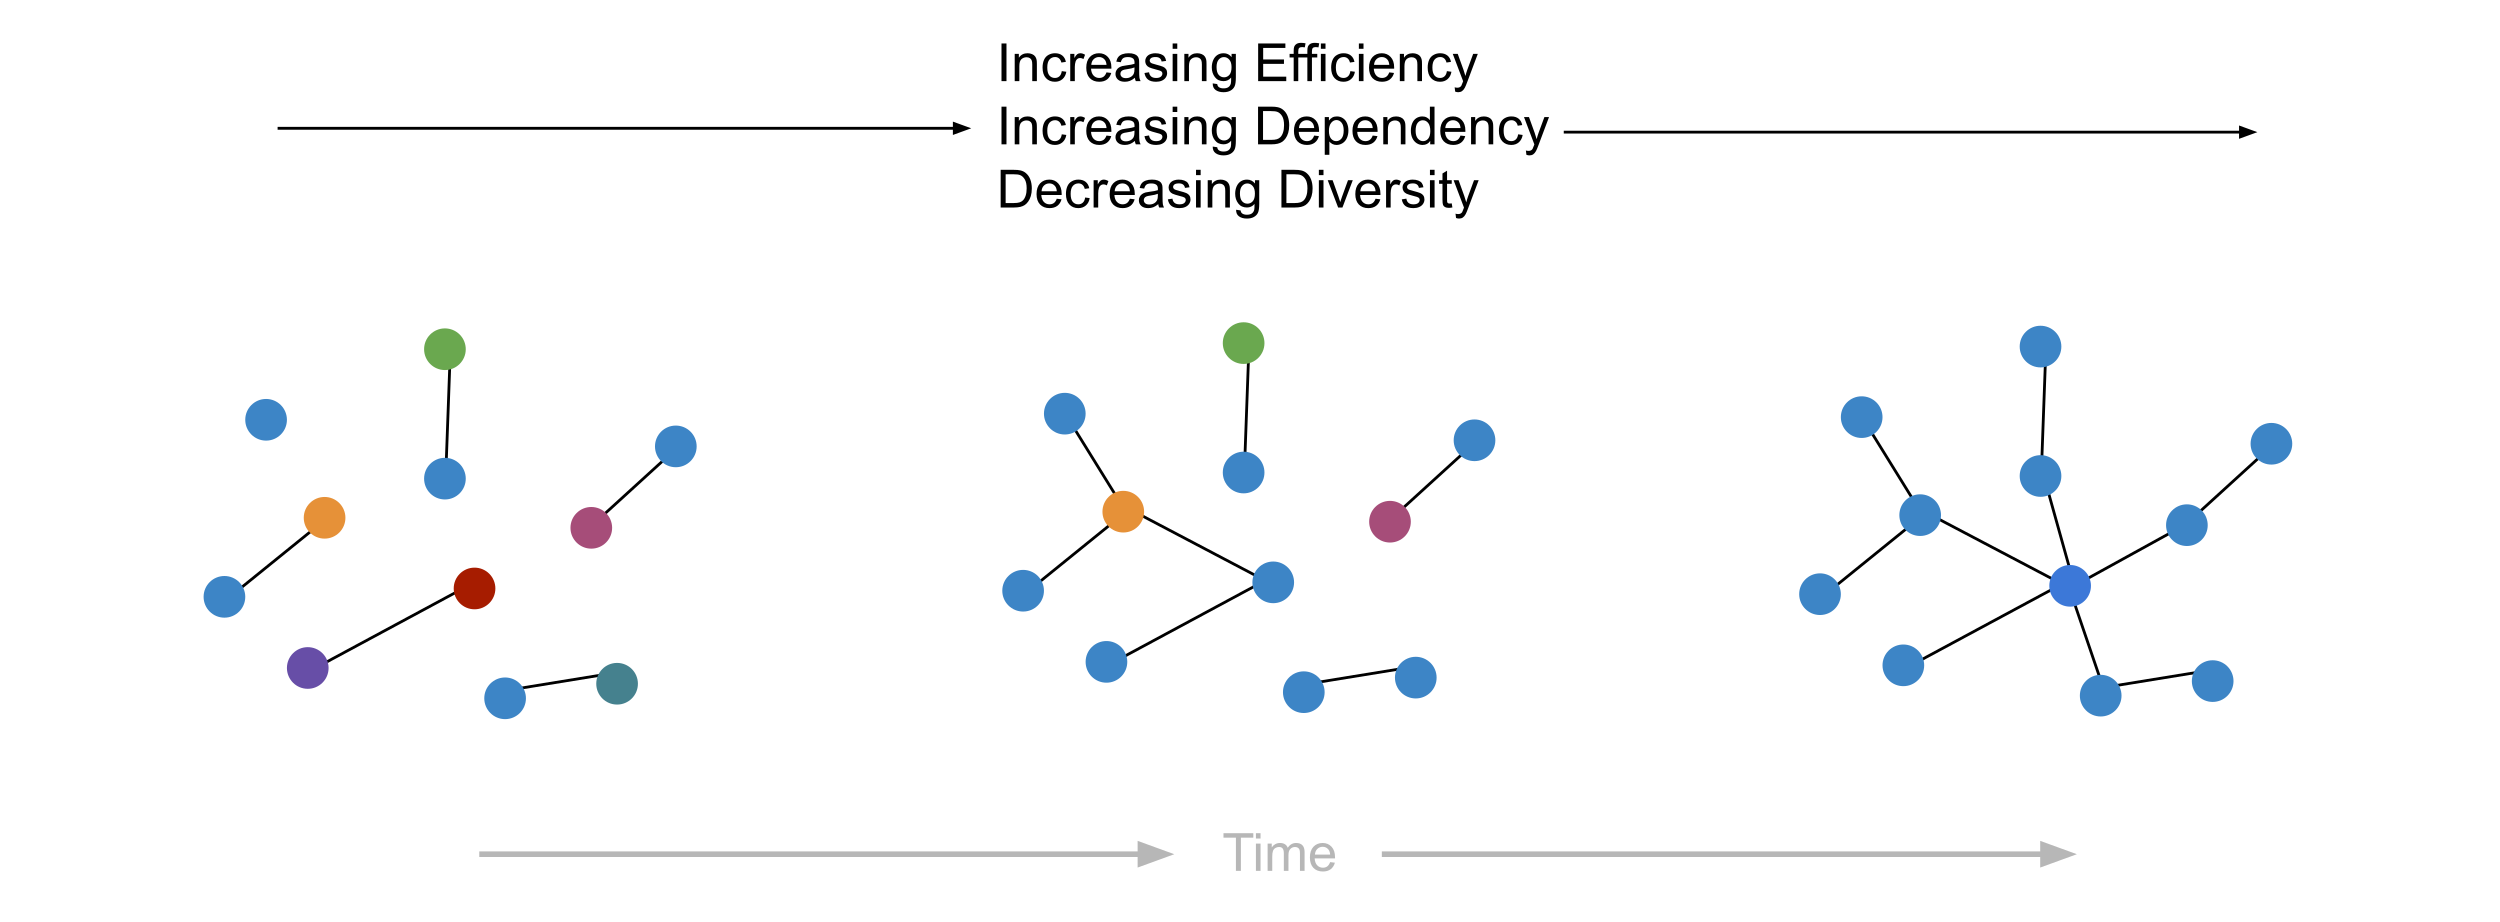 <svg version="1.1" viewBox="0.0 0.0 886.362 326.824" fill="none" stroke="none" stroke-linecap="square" stroke-miterlimit="10" xmlns:xlink="http://www.w3.org/1999/xlink" xmlns="http://www.w3.org/2000/svg"><clipPath id="p.0"><path d="m0 0l886.362 0l0 326.824l-886.362 0l0 -326.824z" clip-rule="nonzero"/></clipPath><g clip-path="url(#p.0)"><path fill="#000000" fill-opacity="0.0" d="m0 0l886.362 0l0 326.824l-886.362 0z" fill-rule="evenodd"/><path fill="#000000" fill-opacity="0.0" d="m785.577 237.302l-36.409 5.921" fill-rule="evenodd"/><path stroke="#000000" stroke-width="1.0" stroke-linejoin="round" stroke-linecap="butt" d="m785.577 237.302l-36.409 5.921" fill-rule="evenodd"/><path fill="#000000" fill-opacity="0.0" d="m683.992 182.276l48.252 25.386" fill-rule="evenodd"/><path stroke="#000000" stroke-width="1.0" stroke-linejoin="round" stroke-linecap="butt" d="m683.992 182.276l48.252 25.386" fill-rule="evenodd"/><path fill="#000000" fill-opacity="0.0" d="m678.066 235.609l55.024 -29.638" fill-rule="evenodd"/><path stroke="#000000" stroke-width="1.0" stroke-linejoin="round" stroke-linecap="butt" d="m678.066 235.609l55.024 -29.638" fill-rule="evenodd"/><path fill="#000000" fill-opacity="0.0" d="m746.635 246.614l-12.693 -37.26" fill-rule="evenodd"/><path stroke="#000000" stroke-width="1.0" stroke-linejoin="round" stroke-linecap="butt" d="m746.635 246.614l-12.693 -37.26" fill-rule="evenodd"/><path fill="#000000" fill-opacity="0.0" d="m734.785 205.131l-10.173 -36.409" fill-rule="evenodd"/><path stroke="#000000" stroke-width="1.0" stroke-linejoin="round" stroke-linecap="butt" d="m734.785 205.131l-10.173 -36.409" fill-rule="evenodd"/><path fill="#000000" fill-opacity="0.0" d="m775.42 185.661l-41.48 22.866" fill-rule="evenodd"/><path stroke="#000000" stroke-width="1.0" stroke-linejoin="round" stroke-linecap="butt" d="m775.42 185.661l-41.48 22.866" fill-rule="evenodd"/><path fill="#3c78d8" d="m726.57 207.699l0 0c0 -4.079 3.307 -7.386 7.386 -7.386l0 0c1.959 0 3.837 0.778 5.223 2.163c1.385 1.385 2.163 3.264 2.163 5.223l0 0c0 4.079 -3.307 7.386 -7.386 7.386l0 0c-4.079 0 -7.386 -3.307 -7.386 -7.386z" fill-rule="evenodd"/><path fill="#000000" fill-opacity="0.0" d="m659.441 146.719l22.016 35.559" fill-rule="evenodd"/><path stroke="#000000" stroke-width="1.0" stroke-linejoin="round" stroke-linecap="butt" d="m659.441 146.719l22.016 35.559" fill-rule="evenodd"/><path fill="#000000" fill-opacity="0.0" d="m646.743 211.058l35.559 -28.787" fill-rule="evenodd"/><path stroke="#000000" stroke-width="1.0" stroke-linejoin="round" stroke-linecap="butt" d="m646.743 211.058l35.559 -28.787" fill-rule="evenodd"/><path fill="#000000" fill-opacity="0.0" d="m724.625 169.577l3.402 2.551" fill-rule="evenodd"/><path stroke="#000000" stroke-width="1.0" stroke-linejoin="round" stroke-linecap="butt" d="m724.625 169.577l3.402 2.551" fill-rule="evenodd"/><path fill="#000000" fill-opacity="0.0" d="m725.472 120.475l-1.701 46.551" fill-rule="evenodd"/><path stroke="#000000" stroke-width="1.0" stroke-linejoin="round" stroke-linecap="butt" d="m725.472 120.475l-1.701 46.551" fill-rule="evenodd"/><path fill="#000000" fill-opacity="0.0" d="m805.895 157.724l-28.787 26.236" fill-rule="evenodd"/><path stroke="#000000" stroke-width="1.0" stroke-linejoin="round" stroke-linecap="butt" d="m805.895 157.724l-28.787 26.236" fill-rule="evenodd"/><path fill="#3d85c6" d="m652.664 147.892l0 0c0 -4.079 3.307 -7.386 7.386 -7.386l0 0c1.959 0 3.837 0.778 5.223 2.163c1.385 1.385 2.163 3.264 2.163 5.223l0 0c0 4.079 -3.307 7.386 -7.386 7.386l0 0c-4.079 0 -7.386 -3.307 -7.386 -7.386z" fill-rule="evenodd"/><path fill="#3d85c6" d="m716.071 122.877l0 0c0 -4.079 3.307 -7.386 7.386 -7.386l0 0c1.959 0 3.837 0.778 5.223 2.163c1.385 1.385 2.163 3.264 2.163 5.223l0 0c0 4.079 -3.307 7.386 -7.386 7.386l0 0c-4.079 0 -7.386 -3.307 -7.386 -7.386z" fill-rule="evenodd"/><path fill="#3d85c6" d="m637.892 210.664l0 0c0 -4.079 3.307 -7.386 7.386 -7.386l0 0c1.959 0 3.837 0.778 5.223 2.163c1.385 1.385 2.163 3.264 2.163 5.223l0 0c0 4.079 -3.307 7.386 -7.386 7.386l0 0c-4.079 0 -7.386 -3.307 -7.386 -7.386z" fill-rule="evenodd"/><path fill="#3d85c6" d="m716.071 168.759l0 0c0 -4.079 3.307 -7.386 7.386 -7.386l0 0c1.959 0 3.837 0.778 5.223 2.163c1.385 1.385 2.163 3.264 2.163 5.223l0 0c0 4.079 -3.307 7.386 -7.386 7.386l0 0c-4.079 0 -7.386 -3.307 -7.386 -7.386z" fill-rule="evenodd"/><path fill="#3d85c6" d="m797.932 157.331l0 0c0 -4.079 3.307 -7.386 7.386 -7.386l0 0c1.959 0 3.837 0.778 5.223 2.163c1.385 1.385 2.163 3.264 2.163 5.223l0 0c0 4.079 -3.307 7.386 -7.386 7.386l0 0c-4.079 0 -7.386 -3.307 -7.386 -7.386z" fill-rule="evenodd"/><path fill="#3d85c6" d="m673.404 182.64l0 0c0 -4.079 3.307 -7.386 7.386 -7.386l0 0c1.959 0 3.837 0.778 5.223 2.163c1.385 1.385 2.163 3.264 2.163 5.223l0 0c0 4.079 -3.307 7.386 -7.386 7.386l0 0c-4.079 0 -7.386 -3.307 -7.386 -7.386z" fill-rule="evenodd"/><path fill="#3d85c6" d="m667.436 235.89l0 0c0 -4.079 3.307 -7.386 7.386 -7.386l0 0c1.959 0 3.837 0.778 5.223 2.163c1.385 1.385 2.163 3.264 2.163 5.223l0 0c0 4.079 -3.307 7.386 -7.386 7.386l0 0c-4.079 0 -7.386 -3.307 -7.386 -7.386z" fill-rule="evenodd"/><path fill="#3d85c6" d="m767.963 186.197l0 0c0 -4.079 3.307 -7.386 7.386 -7.386l0 0c1.959 0 3.837 0.778 5.223 2.163c1.385 1.385 2.163 3.264 2.163 5.223l0 0c0 4.079 -3.307 7.386 -7.386 7.386l0 0c-4.079 0 -7.386 -3.307 -7.386 -7.386z" fill-rule="evenodd"/><path fill="#3d85c6" d="m737.404 246.64l0 0c0 -4.079 3.307 -7.386 7.386 -7.386l0 0c1.959 0 3.837 0.778 5.223 2.163c1.385 1.385 2.163 3.264 2.163 5.223l0 0c0 4.079 -3.307 7.386 -7.386 7.386l0 0c-4.079 0 -7.386 -3.307 -7.386 -7.386z" fill-rule="evenodd"/><path fill="#3d85c6" d="m777.108 241.478l0 0c0 -4.079 3.307 -7.386 7.386 -7.386l0 0c1.959 0 3.837 0.778 5.223 2.163c1.385 1.385 2.163 3.264 2.163 5.223l0 0c0 4.079 -3.307 7.386 -7.386 7.386l0 0c-4.079 0 -7.386 -3.307 -7.386 -7.386z" fill-rule="evenodd"/><path fill="#000000" fill-opacity="0.0" d="m503.042 236.073l-36.409 5.921" fill-rule="evenodd"/><path stroke="#000000" stroke-width="1.0" stroke-linejoin="round" stroke-linecap="butt" d="m503.042 236.073l-36.409 5.921" fill-rule="evenodd"/><path fill="#000000" fill-opacity="0.0" d="m401.457 181.047l48.252 25.386" fill-rule="evenodd"/><path stroke="#000000" stroke-width="1.0" stroke-linejoin="round" stroke-linecap="butt" d="m401.457 181.047l48.252 25.386" fill-rule="evenodd"/><path fill="#000000" fill-opacity="0.0" d="m395.53 234.381l55.024 -29.638" fill-rule="evenodd"/><path stroke="#000000" stroke-width="1.0" stroke-linejoin="round" stroke-linecap="butt" d="m395.53 234.381l55.024 -29.638" fill-rule="evenodd"/><path fill="#3d85c6" d="m444.034 206.471l0 0c0 -4.079 3.307 -7.386 7.386 -7.386l0 0c1.959 0 3.837 0.778 5.223 2.163c1.385 1.385 2.163 3.264 2.163 5.223l0 0c0 4.079 -3.307 7.386 -7.386 7.386l0 0c-4.079 0 -7.386 -3.307 -7.386 -7.386z" fill-rule="evenodd"/><path fill="#000000" fill-opacity="0.0" d="m376.906 145.491l22.016 35.559" fill-rule="evenodd"/><path stroke="#000000" stroke-width="1.0" stroke-linejoin="round" stroke-linecap="butt" d="m376.906 145.491l22.016 35.559" fill-rule="evenodd"/><path fill="#000000" fill-opacity="0.0" d="m364.207 209.829l35.559 -28.787" fill-rule="evenodd"/><path stroke="#000000" stroke-width="1.0" stroke-linejoin="round" stroke-linecap="butt" d="m364.207 209.829l35.559 -28.787" fill-rule="evenodd"/><path fill="#000000" fill-opacity="0.0" d="m442.089 168.349l3.402 2.551" fill-rule="evenodd"/><path stroke="#000000" stroke-width="1.0" stroke-linejoin="round" stroke-linecap="butt" d="m442.089 168.349l3.402 2.551" fill-rule="evenodd"/><path fill="#000000" fill-opacity="0.0" d="m442.937 119.247l-1.701 46.551" fill-rule="evenodd"/><path stroke="#000000" stroke-width="1.0" stroke-linejoin="round" stroke-linecap="butt" d="m442.937 119.247l-1.701 46.551" fill-rule="evenodd"/><path fill="#000000" fill-opacity="0.0" d="m523.36 156.496l-28.787 26.236" fill-rule="evenodd"/><path stroke="#000000" stroke-width="1.0" stroke-linejoin="round" stroke-linecap="butt" d="m523.36 156.496l-28.787 26.236" fill-rule="evenodd"/><path fill="#3d85c6" d="m370.129 146.664l0 0c0 -4.079 3.307 -7.386 7.386 -7.386l0 0c1.959 0 3.837 0.778 5.223 2.163c1.385 1.385 2.163 3.264 2.163 5.223l0 0c0 4.079 -3.307 7.386 -7.386 7.386l0 0c-4.079 0 -7.386 -3.307 -7.386 -7.386z" fill-rule="evenodd"/><path fill="#6aa84f" d="m433.535 121.648l0 0c0 -4.079 3.307 -7.386 7.386 -7.386l0 0c1.959 0 3.837 0.778 5.223 2.163c1.385 1.385 2.163 3.264 2.163 5.223l0 0c0 4.079 -3.307 7.386 -7.386 7.386l0 0c-4.079 0 -7.386 -3.307 -7.386 -7.386z" fill-rule="evenodd"/><path fill="#3d85c6" d="m355.357 209.436l0 0c0 -4.079 3.307 -7.386 7.386 -7.386l0 0c1.959 0 3.837 0.778 5.223 2.163c1.385 1.385 2.163 3.264 2.163 5.223l0 0c0 4.079 -3.307 7.386 -7.386 7.386l0 0c-4.079 0 -7.386 -3.307 -7.386 -7.386z" fill-rule="evenodd"/><path fill="#3d85c6" d="m433.535 167.53l0 0c0 -4.079 3.307 -7.386 7.386 -7.386l0 0c1.959 0 3.837 0.778 5.223 2.163c1.385 1.385 2.163 3.264 2.163 5.223l0 0c0 4.079 -3.307 7.386 -7.386 7.386l0 0c-4.079 0 -7.386 -3.307 -7.386 -7.386z" fill-rule="evenodd"/><path fill="#3d85c6" d="m515.396 156.102l0 0c0 -4.079 3.307 -7.386 7.386 -7.386l0 0c1.959 0 3.837 0.778 5.223 2.163c1.385 1.385 2.163 3.264 2.163 5.223l0 0c0 4.079 -3.307 7.386 -7.386 7.386l0 0c-4.079 0 -7.386 -3.307 -7.386 -7.386z" fill-rule="evenodd"/><path fill="#e69138" d="m390.869 181.412l0 0c0 -4.079 3.307 -7.386 7.386 -7.386l0 0c1.959 0 3.837 0.778 5.223 2.163c1.385 1.385 2.163 3.264 2.163 5.223l0 0c0 4.079 -3.307 7.386 -7.386 7.386l0 0c-4.079 0 -7.386 -3.307 -7.386 -7.386z" fill-rule="evenodd"/><path fill="#3d85c6" d="m384.9 234.661l0 0c0 -4.079 3.307 -7.386 7.386 -7.386l0 0c1.959 0 3.837 0.778 5.223 2.163c1.385 1.385 2.163 3.264 2.163 5.223l0 0c0 4.079 -3.307 7.386 -7.386 7.386l0 0c-4.079 0 -7.386 -3.307 -7.386 -7.386z" fill-rule="evenodd"/><path fill="#a64d79" d="m485.428 184.969l0 0c0 -4.079 3.307 -7.386 7.386 -7.386l0 0c1.959 0 3.837 0.778 5.223 2.163c1.385 1.385 2.163 3.264 2.163 5.223l0 0c0 4.079 -3.307 7.386 -7.386 7.386l0 0c-4.079 0 -7.386 -3.307 -7.386 -7.386z" fill-rule="evenodd"/><path fill="#3d85c6" d="m454.869 245.412l0 0c0 -4.079 3.307 -7.386 7.386 -7.386l0 0c1.959 0 3.837 0.778 5.223 2.163c1.385 1.385 2.163 3.264 2.163 5.223l0 0c0 4.079 -3.307 7.386 -7.386 7.386l0 0c-4.079 0 -7.386 -3.307 -7.386 -7.386z" fill-rule="evenodd"/><path fill="#3d85c6" d="m494.572 240.249l0 0c0 -4.079 3.307 -7.386 7.386 -7.386l0 0c1.959 0 3.837 0.778 5.223 2.163c1.385 1.385 2.163 3.264 2.163 5.223l0 0c0 4.079 -3.307 7.386 -7.386 7.386l0 0c-4.079 0 -7.386 -3.307 -7.386 -7.386z" fill-rule="evenodd"/><path fill="#000000" fill-opacity="0.0" d="m219.869 238.241l-36.409 5.921" fill-rule="evenodd"/><path stroke="#000000" stroke-width="1.0" stroke-linejoin="round" stroke-linecap="butt" d="m219.869 238.241l-36.409 5.921" fill-rule="evenodd"/><path fill="#000000" fill-opacity="0.0" d="m112.357 236.549l55.024 -29.638" fill-rule="evenodd"/><path stroke="#000000" stroke-width="1.0" stroke-linejoin="round" stroke-linecap="butt" d="m112.357 236.549l55.024 -29.638" fill-rule="evenodd"/><path fill="#a61c00" d="m160.861 208.639l0 0c0 -4.079 3.307 -7.386 7.386 -7.386l0 0c1.959 0 3.837 0.778 5.223 2.163c1.385 1.385 2.163 3.264 2.163 5.223l0 0c0 4.079 -3.307 7.386 -7.386 7.386l0 0c-4.079 0 -7.386 -3.307 -7.386 -7.386z" fill-rule="evenodd"/><path fill="#000000" fill-opacity="0.0" d="m81.034 211.997l35.559 -28.787" fill-rule="evenodd"/><path stroke="#000000" stroke-width="1.0" stroke-linejoin="round" stroke-linecap="butt" d="m81.034 211.997l35.559 -28.787" fill-rule="evenodd"/><path fill="#000000" fill-opacity="0.0" d="m158.916 170.517l3.402 2.551" fill-rule="evenodd"/><path stroke="#000000" stroke-width="1.0" stroke-linejoin="round" stroke-linecap="butt" d="m158.916 170.517l3.402 2.551" fill-rule="evenodd"/><path fill="#000000" fill-opacity="0.0" d="m159.764 121.415l-1.701 46.551" fill-rule="evenodd"/><path stroke="#000000" stroke-width="1.0" stroke-linejoin="round" stroke-linecap="butt" d="m159.764 121.415l-1.701 46.551" fill-rule="evenodd"/><path fill="#000000" fill-opacity="0.0" d="m240.186 158.664l-28.787 26.236" fill-rule="evenodd"/><path stroke="#000000" stroke-width="1.0" stroke-linejoin="round" stroke-linecap="butt" d="m240.186 158.664l-28.787 26.236" fill-rule="evenodd"/><path fill="#3d85c6" d="m86.955 148.832l0 0c0 -4.079 3.307 -7.386 7.386 -7.386l0 0c1.959 0 3.837 0.778 5.223 2.163c1.385 1.385 2.163 3.264 2.163 5.223l0 0c0 4.079 -3.307 7.386 -7.386 7.386l0 0c-4.079 0 -7.386 -3.307 -7.386 -7.386z" fill-rule="evenodd"/><path fill="#6aa84f" d="m150.362 123.816l0 0c0 -4.079 3.307 -7.386 7.386 -7.386l0 0c1.959 0 3.837 0.778 5.223 2.163c1.385 1.385 2.163 3.264 2.163 5.223l0 0c0 4.079 -3.307 7.386 -7.386 7.386l0 0c-4.079 0 -7.386 -3.307 -7.386 -7.386z" fill-rule="evenodd"/><path fill="#3d85c6" d="m72.184 211.604l0 0c0 -4.079 3.307 -7.386 7.386 -7.386l0 0c1.959 0 3.837 0.778 5.223 2.163c1.385 1.385 2.163 3.264 2.163 5.223l0 0c0 4.079 -3.307 7.386 -7.386 7.386l0 0c-4.079 0 -7.386 -3.307 -7.386 -7.386z" fill-rule="evenodd"/><path fill="#3d85c6" d="m150.362 169.698l0 0c0 -4.079 3.307 -7.386 7.386 -7.386l0 0c1.959 0 3.837 0.778 5.223 2.163c1.385 1.385 2.163 3.264 2.163 5.223l0 0c0 4.079 -3.307 7.386 -7.386 7.386l0 0c-4.079 0 -7.386 -3.307 -7.386 -7.386z" fill-rule="evenodd"/><path fill="#3d85c6" d="m232.223 158.27l0 0c0 -4.079 3.307 -7.386 7.386 -7.386l0 0c1.959 0 3.837 0.778 5.223 2.163c1.385 1.385 2.163 3.264 2.163 5.223l0 0c0 4.079 -3.307 7.386 -7.386 7.386l0 0c-4.079 0 -7.386 -3.307 -7.386 -7.386z" fill-rule="evenodd"/><path fill="#e69138" d="m107.696 183.58l0 0c0 -4.079 3.307 -7.386 7.386 -7.386l0 0c1.959 0 3.837 0.778 5.223 2.163c1.385 1.385 2.163 3.264 2.163 5.223l0 0c0 4.079 -3.307 7.386 -7.386 7.386l0 0c-4.079 0 -7.386 -3.307 -7.386 -7.386z" fill-rule="evenodd"/><path fill="#674ea7" d="m101.727 236.829l0 0c0 -4.079 3.307 -7.386 7.386 -7.386l0 0c1.959 0 3.837 0.778 5.223 2.163c1.385 1.385 2.163 3.264 2.163 5.223l0 0c0 4.079 -3.307 7.386 -7.386 7.386l0 0c-4.079 0 -7.386 -3.307 -7.386 -7.386z" fill-rule="evenodd"/><path fill="#a64d79" d="m202.255 187.136l0 0c0 -4.079 3.307 -7.386 7.386 -7.386l0 0c1.959 0 3.837 0.778 5.223 2.163c1.385 1.385 2.163 3.264 2.163 5.223l0 0c0 4.079 -3.307 7.386 -7.386 7.386l0 0c-4.079 0 -7.386 -3.307 -7.386 -7.386z" fill-rule="evenodd"/><path fill="#3d85c6" d="m171.696 247.58l0 0c0 -4.079 3.307 -7.386 7.386 -7.386l0 0c1.959 0 3.837 0.778 5.223 2.163c1.385 1.385 2.163 3.264 2.163 5.223l0 0c0 4.079 -3.307 7.386 -7.386 7.386l0 0c-4.079 0 -7.386 -3.307 -7.386 -7.386z" fill-rule="evenodd"/><path fill="#45818e" d="m211.399 242.417l0 0c0 -4.079 3.307 -7.386 7.386 -7.386l0 0c1.959 0 3.837 0.778 5.223 2.163c1.385 1.385 2.163 3.264 2.163 5.223l0 0c0 4.079 -3.307 7.386 -7.386 7.386l0 0c-4.079 0 -7.386 -3.307 -7.386 -7.386z" fill-rule="evenodd"/><path fill="#000000" fill-opacity="0.0" d="m344.341 1.848l223.465 0l0 87.276l-223.465 0z" fill-rule="evenodd"/><path fill="#000000" d="m355.076 28.768l0 -13.359l1.766 0l0 13.359l-1.766 0zm4.683 0l0 -9.672l1.469 0l0 1.375q1.062 -1.594 3.078 -1.594q0.875 0 1.609 0.312q0.734 0.312 1.094 0.828q0.375 0.5 0.516 1.203q0.094 0.453 0.094 1.594l0 5.953l-1.641 0l0 -5.891q0 -1.0 -0.203 -1.484q-0.188 -0.5 -0.672 -0.797q-0.484 -0.297 -1.141 -0.297q-1.047 0 -1.812 0.672q-0.75 0.656 -0.75 2.516l0 5.281l-1.641 0zm16.688 -3.547l1.609 0.219q-0.266 1.656 -1.359 2.609q-1.078 0.938 -2.672 0.938q-1.984 0 -3.188 -1.297q-1.203 -1.297 -1.203 -3.719q0 -1.578 0.516 -2.75q0.516 -1.172 1.578 -1.75q1.062 -0.594 2.312 -0.594q1.578 0 2.578 0.797q1.0 0.797 1.281 2.266l-1.594 0.234q-0.234 -0.969 -0.812 -1.453q-0.578 -0.5 -1.391 -0.5q-1.234 0 -2.016 0.891q-0.781 0.891 -0.781 2.812q0 1.953 0.75 2.844q0.75 0.875 1.953 0.875q0.969 0 1.609 -0.594q0.656 -0.594 0.828 -1.828zm3.0 3.547l0 -9.672l1.469 0l0 1.469q0.562 -1.031 1.031 -1.359q0.484 -0.328 1.062 -0.328q0.828 0 1.688 0.531l-0.562 1.516q-0.609 -0.359 -1.203 -0.359q-0.547 0 -0.969 0.328q-0.422 0.328 -0.609 0.891q-0.281 0.875 -0.281 1.922l0 5.062l-1.625 0zm12.853 -3.109l1.688 0.203q-0.406 1.484 -1.484 2.312q-1.078 0.812 -2.766 0.812q-2.125 0 -3.375 -1.297q-1.234 -1.312 -1.234 -3.672q0 -2.453 1.25 -3.797q1.266 -1.344 3.266 -1.344q1.938 0 3.156 1.328q1.234 1.312 1.234 3.703q0 0.156 0 0.438l-7.219 0q0.094 1.594 0.906 2.453q0.812 0.844 2.016 0.844q0.906 0 1.547 -0.469q0.641 -0.484 1.016 -1.516zm-5.391 -2.656l5.406 0q-0.109 -1.219 -0.625 -1.828q-0.781 -0.953 -2.031 -0.953q-1.125 0 -1.906 0.766q-0.766 0.75 -0.844 2.016zm15.454 4.578q-0.922 0.766 -1.766 1.094q-0.828 0.312 -1.797 0.312q-1.594 0 -2.453 -0.781q-0.859 -0.781 -0.859 -1.984q0 -0.719 0.328 -1.297q0.328 -0.594 0.844 -0.938q0.531 -0.359 1.188 -0.547q0.469 -0.125 1.453 -0.25q1.984 -0.234 2.922 -0.562q0.016 -0.344 0.016 -0.422q0 -1.0 -0.469 -1.422q-0.625 -0.547 -1.875 -0.547q-1.156 0 -1.703 0.406q-0.547 0.406 -0.812 1.422l-1.609 -0.219q0.219 -1.016 0.719 -1.641q0.5 -0.641 1.453 -0.984q0.953 -0.344 2.188 -0.344q1.25 0 2.016 0.297q0.781 0.281 1.141 0.734q0.375 0.438 0.516 1.109q0.078 0.422 0.078 1.516l0 2.188q0 2.281 0.109 2.891q0.109 0.594 0.406 1.156l-1.703 0q-0.266 -0.516 -0.328 -1.188zm-0.141 -3.672q-0.891 0.375 -2.672 0.625q-1.016 0.141 -1.438 0.328q-0.422 0.188 -0.656 0.531q-0.219 0.344 -0.219 0.781q0 0.656 0.5 1.094q0.5 0.438 1.453 0.438q0.938 0 1.672 -0.406q0.75 -0.422 1.094 -1.141q0.266 -0.562 0.266 -1.641l0 -0.609zm3.548 1.969l1.625 -0.25q0.125 0.969 0.75 1.5q0.625 0.516 1.75 0.516q1.125 0 1.672 -0.453q0.547 -0.469 0.547 -1.094q0 -0.547 -0.484 -0.875q-0.328 -0.219 -1.672 -0.547q-1.812 -0.469 -2.516 -0.797q-0.688 -0.328 -1.047 -0.906q-0.359 -0.594 -0.359 -1.312q0 -0.641 0.297 -1.188q0.297 -0.562 0.812 -0.922q0.375 -0.281 1.031 -0.469q0.672 -0.203 1.422 -0.203q1.141 0 2.0 0.328q0.859 0.328 1.266 0.891q0.422 0.562 0.578 1.5l-1.609 0.219q-0.109 -0.75 -0.641 -1.172q-0.516 -0.422 -1.469 -0.422q-1.141 0 -1.625 0.375q-0.469 0.375 -0.469 0.875q0 0.312 0.188 0.578q0.203 0.266 0.641 0.438q0.234 0.094 1.438 0.422q1.75 0.453 2.438 0.75q0.688 0.297 1.078 0.859q0.391 0.562 0.391 1.406q0 0.828 -0.484 1.547q-0.469 0.719 -1.375 1.125q-0.906 0.391 -2.047 0.391q-1.875 0 -2.875 -0.781q-0.984 -0.781 -1.25 -2.328zm9.984 -8.578l0 -1.891l1.641 0l0 1.891l-1.641 0zm0 11.469l0 -9.672l1.641 0l0 9.672l-1.641 0zm4.145 0l0 -9.672l1.469 0l0 1.375q1.062 -1.594 3.078 -1.594q0.875 0 1.609 0.312q0.734 0.312 1.094 0.828q0.375 0.5 0.516 1.203q0.094 0.453 0.094 1.594l0 5.953l-1.641 0l0 -5.891q0 -1.0 -0.203 -1.484q-0.188 -0.5 -0.672 -0.797q-0.484 -0.297 -1.141 -0.297q-1.047 0 -1.812 0.672q-0.75 0.656 -0.75 2.516l0 5.281l-1.641 0zm10.063 0.797l1.594 0.234q0.109 0.75 0.562 1.078q0.609 0.453 1.672 0.453q1.141 0 1.75 -0.453q0.625 -0.453 0.844 -1.266q0.125 -0.5 0.109 -2.109q-1.062 1.266 -2.672 1.266q-2.0 0 -3.094 -1.438q-1.094 -1.438 -1.094 -3.453q0 -1.391 0.5 -2.562q0.516 -1.172 1.453 -1.797q0.953 -0.641 2.25 -0.641q1.703 0 2.812 1.375l0 -1.156l1.516 0l0 8.359q0 2.266 -0.469 3.203q-0.453 0.938 -1.453 1.484q-0.984 0.547 -2.453 0.547q-1.719 0 -2.797 -0.781q-1.062 -0.766 -1.031 -2.344zm1.359 -5.812q0 1.906 0.75 2.781q0.766 0.875 1.906 0.875q1.125 0 1.891 -0.859q0.766 -0.875 0.766 -2.734q0 -1.781 -0.797 -2.672q-0.781 -0.906 -1.891 -0.906q-1.094 0 -1.859 0.891q-0.766 0.875 -0.766 2.625zm14.747 5.016l0 -13.359l9.656 0l0 1.578l-7.875 0l0 4.094l7.375 0l0 1.562l-7.375 0l0 4.547l8.188 0l0 1.578l-9.969 0zm12.6 0l0 -8.406l-1.453 0l0 -1.266l1.453 0l0 -1.031q0 -0.969 0.172 -1.453q0.234 -0.641 0.828 -1.031q0.594 -0.391 1.672 -0.391q0.688 0 1.531 0.156l-0.25 1.438q-0.5 -0.094 -0.953 -0.094q-0.75 0 -1.062 0.328q-0.312 0.312 -0.312 1.188l0 0.891l1.891 0l0 1.266l-1.891 0l0 8.406l-1.625 0zm4.846 0l0 -8.406l-1.453 0l0 -1.266l1.453 0l0 -1.031q0 -0.969 0.172 -1.453q0.234 -0.641 0.828 -1.031q0.594 -0.391 1.672 -0.391q0.688 0 1.531 0.156l-0.25 1.438q-0.5 -0.094 -0.953 -0.094q-0.75 0 -1.062 0.328q-0.312 0.312 -0.312 1.188l0 0.891l1.891 0l0 1.266l-1.891 0l0 8.406l-1.625 0zm4.793 -11.469l0 -1.891l1.641 0l0 1.891l-1.641 0zm0 11.469l0 -9.672l1.641 0l0 9.672l-1.641 0zm10.457 -3.547l1.609 0.219q-0.266 1.656 -1.359 2.609q-1.078 0.938 -2.672 0.938q-1.984 0 -3.188 -1.297q-1.203 -1.297 -1.203 -3.719q0 -1.578 0.516 -2.75q0.516 -1.172 1.578 -1.75q1.062 -0.594 2.312 -0.594q1.578 0 2.578 0.797q1.0 0.797 1.281 2.266l-1.594 0.234q-0.234 -0.969 -0.812 -1.453q-0.578 -0.5 -1.391 -0.5q-1.234 0 -2.016 0.891q-0.781 0.891 -0.781 2.812q0 1.953 0.75 2.844q0.75 0.875 1.953 0.875q0.969 0 1.609 -0.594q0.656 -0.594 0.828 -1.828zm3.016 -7.922l0 -1.891l1.641 0l0 1.891l-1.641 0zm0 11.469l0 -9.672l1.641 0l0 9.672l-1.641 0zm10.77 -3.109l1.688 0.203q-0.406 1.484 -1.484 2.312q-1.078 0.812 -2.766 0.812q-2.125 0 -3.375 -1.297q-1.234 -1.312 -1.234 -3.672q0 -2.453 1.25 -3.797q1.266 -1.344 3.266 -1.344q1.938 0 3.156 1.328q1.234 1.312 1.234 3.703q0 0.156 0 0.438l-7.219 0q0.094 1.594 0.906 2.453q0.812 0.844 2.016 0.844q0.906 0 1.547 -0.469q0.641 -0.484 1.016 -1.516zm-5.391 -2.656l5.406 0q-0.109 -1.219 -0.625 -1.828q-0.781 -0.953 -2.031 -0.953q-1.125 0 -1.906 0.766q-0.766 0.75 -0.844 2.016zm9.141 5.766l0 -9.672l1.469 0l0 1.375q1.062 -1.594 3.078 -1.594q0.875 0 1.609 0.312q0.734 0.312 1.094 0.828q0.375 0.5 0.516 1.203q0.094 0.453 0.094 1.594l0 5.953l-1.641 0l0 -5.891q0 -1.0 -0.203 -1.484q-0.188 -0.5 -0.672 -0.797q-0.484 -0.297 -1.141 -0.297q-1.047 0 -1.812 0.672q-0.75 0.656 -0.75 2.516l0 5.281l-1.641 0zm16.688 -3.547l1.609 0.219q-0.266 1.656 -1.359 2.609q-1.078 0.938 -2.672 0.938q-1.984 0 -3.188 -1.297q-1.203 -1.297 -1.203 -3.719q0 -1.578 0.516 -2.75q0.516 -1.172 1.578 -1.75q1.062 -0.594 2.312 -0.594q1.578 0 2.578 0.797q1.0 0.797 1.281 2.266l-1.594 0.234q-0.234 -0.969 -0.812 -1.453q-0.578 -0.5 -1.391 -0.5q-1.234 0 -2.016 0.891q-0.781 0.891 -0.781 2.812q0 1.953 0.75 2.844q0.75 0.875 1.953 0.875q0.969 0 1.609 -0.594q0.656 -0.594 0.828 -1.828zm2.938 7.266l-0.188 -1.531q0.547 0.141 0.938 0.141q0.547 0 0.875 -0.188q0.328 -0.172 0.547 -0.5q0.156 -0.25 0.5 -1.219q0.047 -0.141 0.141 -0.406l-3.672 -9.688l1.766 0l2.016 5.594q0.391 1.078 0.703 2.25q0.281 -1.125 0.672 -2.203l2.078 -5.641l1.641 0l-3.688 9.828q-0.594 1.609 -0.922 2.203q-0.438 0.812 -1.0 1.188q-0.562 0.375 -1.344 0.375q-0.484 0 -1.062 -0.203z" fill-rule="nonzero"/><path fill="#000000" d="m355.076 51.168l0 -13.359l1.766 0l0 13.359l-1.766 0zm4.683 0l0 -9.672l1.469 0l0 1.375q1.062 -1.594 3.078 -1.594q0.875 0 1.609 0.312q0.734 0.312 1.094 0.828q0.375 0.5 0.516 1.203q0.094 0.453 0.094 1.594l0 5.953l-1.641 0l0 -5.891q0 -1.0 -0.203 -1.484q-0.188 -0.5 -0.672 -0.797q-0.484 -0.297 -1.141 -0.297q-1.047 0 -1.812 0.672q-0.75 0.656 -0.75 2.516l0 5.281l-1.641 0zm16.688 -3.547l1.609 0.219q-0.266 1.656 -1.359 2.609q-1.078 0.938 -2.672 0.938q-1.984 0 -3.188 -1.297q-1.203 -1.297 -1.203 -3.719q0 -1.578 0.516 -2.75q0.516 -1.172 1.578 -1.75q1.062 -0.594 2.312 -0.594q1.578 0 2.578 0.797q1.0 0.797 1.281 2.266l-1.594 0.234q-0.234 -0.969 -0.812 -1.453q-0.578 -0.5 -1.391 -0.5q-1.234 0 -2.016 0.891q-0.781 0.891 -0.781 2.812q0 1.953 0.75 2.844q0.75 0.875 1.953 0.875q0.969 0 1.609 -0.594q0.656 -0.594 0.828 -1.828zm3.0 3.547l0 -9.672l1.469 0l0 1.469q0.562 -1.031 1.031 -1.359q0.484 -0.328 1.062 -0.328q0.828 0 1.688 0.531l-0.562 1.516q-0.609 -0.359 -1.203 -0.359q-0.547 0 -0.969 0.328q-0.422 0.328 -0.609 0.891q-0.281 0.875 -0.281 1.922l0 5.062l-1.625 0zm12.853 -3.109l1.688 0.203q-0.406 1.484 -1.484 2.312q-1.078 0.812 -2.766 0.812q-2.125 0 -3.375 -1.297q-1.234 -1.312 -1.234 -3.672q0 -2.453 1.25 -3.797q1.266 -1.344 3.266 -1.344q1.938 0 3.156 1.328q1.234 1.312 1.234 3.703q0 0.156 0 0.438l-7.219 0q0.094 1.594 0.906 2.453q0.812 0.844 2.016 0.844q0.906 0 1.547 -0.469q0.641 -0.484 1.016 -1.516zm-5.391 -2.656l5.406 0q-0.109 -1.219 -0.625 -1.828q-0.781 -0.953 -2.031 -0.953q-1.125 0 -1.906 0.766q-0.766 0.75 -0.844 2.016zm15.454 4.578q-0.922 0.766 -1.766 1.094q-0.828 0.312 -1.797 0.312q-1.594 0 -2.453 -0.781q-0.859 -0.781 -0.859 -1.984q0 -0.719 0.328 -1.297q0.328 -0.594 0.844 -0.938q0.531 -0.359 1.188 -0.547q0.469 -0.125 1.453 -0.25q1.984 -0.234 2.922 -0.562q0.016 -0.344 0.016 -0.422q0 -1.0 -0.469 -1.422q-0.625 -0.547 -1.875 -0.547q-1.156 0 -1.703 0.406q-0.547 0.406 -0.812 1.422l-1.609 -0.219q0.219 -1.016 0.719 -1.641q0.5 -0.641 1.453 -0.984q0.953 -0.344 2.188 -0.344q1.25 0 2.016 0.297q0.781 0.281 1.141 0.734q0.375 0.438 0.516 1.109q0.078 0.422 0.078 1.516l0 2.188q0 2.281 0.109 2.891q0.109 0.594 0.406 1.156l-1.703 0q-0.266 -0.516 -0.328 -1.188zm-0.141 -3.672q-0.891 0.375 -2.672 0.625q-1.016 0.141 -1.438 0.328q-0.422 0.188 -0.656 0.531q-0.219 0.344 -0.219 0.781q0 0.656 0.5 1.094q0.5 0.438 1.453 0.438q0.938 0 1.672 -0.406q0.75 -0.422 1.094 -1.141q0.266 -0.562 0.266 -1.641l0 -0.609zm3.548 1.969l1.625 -0.25q0.125 0.969 0.75 1.5q0.625 0.516 1.75 0.516q1.125 0 1.672 -0.453q0.547 -0.469 0.547 -1.094q0 -0.547 -0.484 -0.875q-0.328 -0.219 -1.672 -0.547q-1.812 -0.469 -2.516 -0.797q-0.688 -0.328 -1.047 -0.906q-0.359 -0.594 -0.359 -1.312q0 -0.641 0.297 -1.188q0.297 -0.562 0.812 -0.922q0.375 -0.281 1.031 -0.469q0.672 -0.203 1.422 -0.203q1.141 0 2.0 0.328q0.859 0.328 1.266 0.891q0.422 0.562 0.578 1.5l-1.609 0.219q-0.109 -0.75 -0.641 -1.172q-0.516 -0.422 -1.469 -0.422q-1.141 0 -1.625 0.375q-0.469 0.375 -0.469 0.875q0 0.312 0.188 0.578q0.203 0.266 0.641 0.438q0.234 0.094 1.438 0.422q1.75 0.453 2.438 0.75q0.688 0.297 1.078 0.859q0.391 0.562 0.391 1.406q0 0.828 -0.484 1.547q-0.469 0.719 -1.375 1.125q-0.906 0.391 -2.047 0.391q-1.875 0 -2.875 -0.781q-0.984 -0.781 -1.25 -2.328zm9.984 -8.578l0 -1.891l1.641 0l0 1.891l-1.641 0zm0 11.469l0 -9.672l1.641 0l0 9.672l-1.641 0zm4.145 0l0 -9.672l1.469 0l0 1.375q1.062 -1.594 3.078 -1.594q0.875 0 1.609 0.312q0.734 0.312 1.094 0.828q0.375 0.5 0.516 1.203q0.094 0.453 0.094 1.594l0 5.953l-1.641 0l0 -5.891q0 -1.0 -0.203 -1.484q-0.188 -0.5 -0.672 -0.797q-0.484 -0.297 -1.141 -0.297q-1.047 0 -1.812 0.672q-0.75 0.656 -0.75 2.516l0 5.281l-1.641 0zm10.063 0.797l1.594 0.234q0.109 0.75 0.562 1.078q0.609 0.453 1.672 0.453q1.141 0 1.75 -0.453q0.625 -0.453 0.844 -1.266q0.125 -0.5 0.109 -2.109q-1.062 1.266 -2.672 1.266q-2.0 0 -3.094 -1.438q-1.094 -1.438 -1.094 -3.453q0 -1.391 0.5 -2.562q0.516 -1.172 1.453 -1.797q0.953 -0.641 2.25 -0.641q1.703 0 2.812 1.375l0 -1.156l1.516 0l0 8.359q0 2.266 -0.469 3.203q-0.453 0.938 -1.453 1.484q-0.984 0.547 -2.453 0.547q-1.719 0 -2.797 -0.781q-1.062 -0.766 -1.031 -2.344zm1.359 -5.812q0 1.906 0.75 2.781q0.766 0.875 1.906 0.875q1.125 0 1.891 -0.859q0.766 -0.875 0.766 -2.734q0 -1.781 -0.797 -2.672q-0.781 -0.906 -1.891 -0.906q-1.094 0 -1.859 0.891q-0.766 0.875 -0.766 2.625zm14.715 5.016l0 -13.359l4.609 0q1.547 0 2.375 0.203q1.141 0.25 1.953 0.953q1.062 0.891 1.578 2.281q0.531 1.391 0.531 3.172q0 1.516 -0.359 2.703q-0.359 1.172 -0.922 1.938q-0.547 0.766 -1.203 1.219q-0.656 0.438 -1.594 0.672q-0.938 0.219 -2.141 0.219l-4.828 0zm1.766 -1.578l2.859 0q1.312 0 2.062 -0.234q0.75 -0.25 1.203 -0.703q0.625 -0.625 0.969 -1.688q0.359 -1.062 0.359 -2.578q0 -2.094 -0.688 -3.219q-0.688 -1.125 -1.672 -1.5q-0.703 -0.281 -2.281 -0.281l-2.812 0l0 10.203zm18.129 -1.531l1.688 0.203q-0.406 1.484 -1.484 2.312q-1.078 0.812 -2.766 0.812q-2.125 0 -3.375 -1.297q-1.234 -1.312 -1.234 -3.672q0 -2.453 1.25 -3.797q1.266 -1.344 3.266 -1.344q1.938 0 3.156 1.328q1.234 1.312 1.234 3.703q0 0.156 0 0.438l-7.219 0q0.094 1.594 0.906 2.453q0.812 0.844 2.016 0.844q0.906 0 1.547 -0.469q0.641 -0.484 1.016 -1.516zm-5.391 -2.656l5.406 0q-0.109 -1.219 -0.625 -1.828q-0.781 -0.953 -2.031 -0.953q-1.125 0 -1.906 0.766q-0.766 0.75 -0.844 2.016zm9.141 9.469l0 -13.375l1.484 0l0 1.25q0.531 -0.734 1.188 -1.094q0.672 -0.375 1.625 -0.375q1.234 0 2.172 0.641q0.953 0.625 1.438 1.797q0.484 1.156 0.484 2.547q0 1.484 -0.531 2.672q-0.531 1.188 -1.547 1.828q-1.016 0.625 -2.141 0.625q-0.812 0 -1.469 -0.344q-0.656 -0.344 -1.062 -0.875l0 4.703l-1.641 0zm1.484 -8.484q0 1.859 0.75 2.766q0.766 0.891 1.828 0.891q1.094 0 1.875 -0.922q0.781 -0.938 0.781 -2.875q0 -1.844 -0.766 -2.766q-0.75 -0.922 -1.812 -0.922q-1.047 0 -1.859 0.984q-0.797 0.969 -0.797 2.844zm15.516 1.672l1.688 0.203q-0.406 1.484 -1.484 2.312q-1.078 0.812 -2.766 0.812q-2.125 0 -3.375 -1.297q-1.234 -1.312 -1.234 -3.672q0 -2.453 1.25 -3.797q1.266 -1.344 3.266 -1.344q1.938 0 3.156 1.328q1.234 1.312 1.234 3.703q0 0.156 0 0.438l-7.219 0q0.094 1.594 0.906 2.453q0.812 0.844 2.016 0.844q0.906 0 1.547 -0.469q0.641 -0.484 1.016 -1.516zm-5.391 -2.656l5.406 0q-0.109 -1.219 -0.625 -1.828q-0.781 -0.953 -2.031 -0.953q-1.125 0 -1.906 0.766q-0.766 0.75 -0.844 2.016zm9.141 5.766l0 -9.672l1.469 0l0 1.375q1.062 -1.594 3.078 -1.594q0.875 0 1.609 0.312q0.734 0.312 1.094 0.828q0.375 0.5 0.516 1.203q0.094 0.453 0.094 1.594l0 5.953l-1.641 0l0 -5.891q0 -1.0 -0.203 -1.484q-0.188 -0.5 -0.672 -0.797q-0.484 -0.297 -1.141 -0.297q-1.047 0 -1.812 0.672q-0.75 0.656 -0.75 2.516l0 5.281l-1.641 0zm16.641 0l0 -1.219q-0.906 1.438 -2.703 1.438q-1.156 0 -2.125 -0.641q-0.969 -0.641 -1.5 -1.781q-0.531 -1.141 -0.531 -2.625q0 -1.453 0.484 -2.625q0.484 -1.188 1.438 -1.812q0.969 -0.625 2.172 -0.625q0.875 0 1.547 0.375q0.688 0.359 1.109 0.953l0 -4.797l1.641 0l0 13.359l-1.531 0zm-5.172 -4.828q0 1.859 0.781 2.781q0.781 0.922 1.844 0.922q1.078 0 1.828 -0.875q0.75 -0.891 0.75 -2.688q0 -1.984 -0.766 -2.906q-0.766 -0.938 -1.891 -0.938q-1.078 0 -1.812 0.891q-0.734 0.891 -0.734 2.812zm15.907 1.719l1.688 0.203q-0.406 1.484 -1.484 2.312q-1.078 0.812 -2.766 0.812q-2.125 0 -3.375 -1.297q-1.234 -1.312 -1.234 -3.672q0 -2.453 1.25 -3.797q1.266 -1.344 3.266 -1.344q1.938 0 3.156 1.328q1.234 1.312 1.234 3.703q0 0.156 0 0.438l-7.219 0q0.094 1.594 0.906 2.453q0.812 0.844 2.016 0.844q0.906 0 1.547 -0.469q0.641 -0.484 1.016 -1.516zm-5.391 -2.656l5.406 0q-0.109 -1.219 -0.625 -1.828q-0.781 -0.953 -2.031 -0.953q-1.125 0 -1.906 0.766q-0.766 0.75 -0.844 2.016zm9.141 5.766l0 -9.672l1.469 0l0 1.375q1.062 -1.594 3.078 -1.594q0.875 0 1.609 0.312q0.734 0.312 1.094 0.828q0.375 0.5 0.516 1.203q0.094 0.453 0.094 1.594l0 5.953l-1.641 0l0 -5.891q0 -1.0 -0.203 -1.484q-0.188 -0.5 -0.672 -0.797q-0.484 -0.297 -1.141 -0.297q-1.047 0 -1.812 0.672q-0.75 0.656 -0.75 2.516l0 5.281l-1.641 0zm16.688 -3.547l1.609 0.219q-0.266 1.656 -1.359 2.609q-1.078 0.938 -2.672 0.938q-1.984 0 -3.188 -1.297q-1.203 -1.297 -1.203 -3.719q0 -1.578 0.516 -2.75q0.516 -1.172 1.578 -1.75q1.062 -0.594 2.312 -0.594q1.578 0 2.578 0.797q1.0 0.797 1.281 2.266l-1.594 0.234q-0.234 -0.969 -0.812 -1.453q-0.578 -0.5 -1.391 -0.5q-1.234 0 -2.016 0.891q-0.781 0.891 -0.781 2.812q0 1.953 0.75 2.844q0.75 0.875 1.953 0.875q0.969 0 1.609 -0.594q0.656 -0.594 0.828 -1.828zm2.938 7.266l-0.188 -1.531q0.547 0.141 0.938 0.141q0.547 0 0.875 -0.188q0.328 -0.172 0.547 -0.5q0.156 -0.25 0.5 -1.219q0.047 -0.141 0.141 -0.406l-3.672 -9.688l1.766 0l2.016 5.594q0.391 1.078 0.703 2.25q0.281 -1.125 0.672 -2.203l2.078 -5.641l1.641 0l-3.688 9.828q-0.594 1.609 -0.922 2.203q-0.438 0.812 -1.0 1.188q-0.562 0.375 -1.344 0.375q-0.484 0 -1.062 -0.203z" fill-rule="nonzero"/><path fill="#000000" d="m354.779 73.568l0 -13.359l4.609 0q1.547 0 2.375 0.203q1.141 0.25 1.953 0.953q1.062 0.891 1.578 2.281q0.531 1.391 0.531 3.172q0 1.516 -0.359 2.703q-0.359 1.172 -0.922 1.938q-0.547 0.766 -1.203 1.219q-0.656 0.438 -1.594 0.672q-0.938 0.219 -2.141 0.219l-4.828 0zm1.766 -1.578l2.859 0q1.312 0 2.062 -0.234q0.75 -0.25 1.203 -0.703q0.625 -0.625 0.969 -1.688q0.359 -1.062 0.359 -2.578q0 -2.094 -0.688 -3.219q-0.688 -1.125 -1.672 -1.5q-0.703 -0.281 -2.281 -0.281l-2.812 0l0 10.203zm18.129 -1.531l1.688 0.203q-0.406 1.484 -1.484 2.312q-1.078 0.812 -2.766 0.812q-2.125 0 -3.375 -1.297q-1.234 -1.312 -1.234 -3.672q0 -2.453 1.25 -3.797q1.266 -1.344 3.266 -1.344q1.938 0 3.156 1.328q1.234 1.312 1.234 3.703q0 0.156 0 0.438l-7.219 0q0.094 1.594 0.906 2.453q0.812 0.844 2.016 0.844q0.906 0 1.547 -0.469q0.641 -0.484 1.016 -1.516zm-5.391 -2.656l5.406 0q-0.109 -1.219 -0.625 -1.828q-0.781 -0.953 -2.031 -0.953q-1.125 0 -1.906 0.766q-0.766 0.75 -0.844 2.016zm15.454 2.219l1.609 0.219q-0.266 1.656 -1.359 2.609q-1.078 0.938 -2.672 0.938q-1.984 0 -3.188 -1.297q-1.203 -1.297 -1.203 -3.719q0 -1.578 0.516 -2.75q0.516 -1.172 1.578 -1.75q1.062 -0.594 2.312 -0.594q1.578 0 2.578 0.797q1.0 0.797 1.281 2.266l-1.594 0.234q-0.234 -0.969 -0.812 -1.453q-0.578 -0.5 -1.391 -0.5q-1.234 0 -2.016 0.891q-0.781 0.891 -0.781 2.812q0 1.953 0.75 2.844q0.75 0.875 1.953 0.875q0.969 0 1.609 -0.594q0.656 -0.594 0.828 -1.828zm3.0 3.547l0 -9.672l1.469 0l0 1.469q0.562 -1.031 1.031 -1.359q0.484 -0.328 1.062 -0.328q0.828 0 1.688 0.531l-0.562 1.516q-0.609 -0.359 -1.203 -0.359q-0.547 0 -0.969 0.328q-0.422 0.328 -0.609 0.891q-0.281 0.875 -0.281 1.922l0 5.062l-1.625 0zm12.853 -3.109l1.688 0.203q-0.406 1.484 -1.484 2.312q-1.078 0.812 -2.766 0.812q-2.125 0 -3.375 -1.297q-1.234 -1.312 -1.234 -3.672q0 -2.453 1.25 -3.797q1.266 -1.344 3.266 -1.344q1.938 0 3.156 1.328q1.234 1.312 1.234 3.703q0 0.156 0 0.438l-7.219 0q0.094 1.594 0.906 2.453q0.812 0.844 2.016 0.844q0.906 0 1.547 -0.469q0.641 -0.484 1.016 -1.516zm-5.391 -2.656l5.406 0q-0.109 -1.219 -0.625 -1.828q-0.781 -0.953 -2.031 -0.953q-1.125 0 -1.906 0.766q-0.766 0.75 -0.844 2.016zm15.454 4.578q-0.922 0.766 -1.766 1.094q-0.828 0.312 -1.797 0.312q-1.594 0 -2.453 -0.781q-0.859 -0.781 -0.859 -1.984q0 -0.719 0.328 -1.297q0.328 -0.594 0.844 -0.938q0.531 -0.359 1.188 -0.547q0.469 -0.125 1.453 -0.25q1.984 -0.234 2.922 -0.562q0.016 -0.344 0.016 -0.422q0 -1.0 -0.469 -1.422q-0.625 -0.547 -1.875 -0.547q-1.156 0 -1.703 0.406q-0.547 0.406 -0.812 1.422l-1.609 -0.219q0.219 -1.016 0.719 -1.641q0.5 -0.641 1.453 -0.984q0.953 -0.344 2.188 -0.344q1.25 0 2.016 0.297q0.781 0.281 1.141 0.734q0.375 0.438 0.516 1.109q0.078 0.422 0.078 1.516l0 2.188q0 2.281 0.109 2.891q0.109 0.594 0.406 1.156l-1.703 0q-0.266 -0.516 -0.328 -1.188zm-0.141 -3.672q-0.891 0.375 -2.672 0.625q-1.016 0.141 -1.438 0.328q-0.422 0.188 -0.656 0.531q-0.219 0.344 -0.219 0.781q0 0.656 0.5 1.094q0.5 0.438 1.453 0.438q0.938 0 1.672 -0.406q0.75 -0.422 1.094 -1.141q0.266 -0.562 0.266 -1.641l0 -0.609zm3.548 1.969l1.625 -0.25q0.125 0.969 0.75 1.5q0.625 0.516 1.75 0.516q1.125 0 1.672 -0.453q0.547 -0.469 0.547 -1.094q0 -0.547 -0.484 -0.875q-0.328 -0.219 -1.672 -0.547q-1.812 -0.469 -2.516 -0.797q-0.688 -0.328 -1.047 -0.906q-0.359 -0.594 -0.359 -1.312q0 -0.641 0.297 -1.188q0.297 -0.562 0.812 -0.922q0.375 -0.281 1.031 -0.469q0.672 -0.203 1.422 -0.203q1.141 0 2.0 0.328q0.859 0.328 1.266 0.891q0.422 0.562 0.578 1.5l-1.609 0.219q-0.109 -0.75 -0.641 -1.172q-0.516 -0.422 -1.469 -0.422q-1.141 0 -1.625 0.375q-0.469 0.375 -0.469 0.875q0 0.312 0.188 0.578q0.203 0.266 0.641 0.438q0.234 0.094 1.438 0.422q1.75 0.453 2.438 0.75q0.688 0.297 1.078 0.859q0.391 0.562 0.391 1.406q0 0.828 -0.484 1.547q-0.469 0.719 -1.375 1.125q-0.906 0.391 -2.047 0.391q-1.875 0 -2.875 -0.781q-0.984 -0.781 -1.25 -2.328zm9.984 -8.578l0 -1.891l1.641 0l0 1.891l-1.641 0zm0 11.469l0 -9.672l1.641 0l0 9.672l-1.641 0zm4.145 0l0 -9.672l1.469 0l0 1.375q1.062 -1.594 3.078 -1.594q0.875 0 1.609 0.312q0.734 0.312 1.094 0.828q0.375 0.5 0.516 1.203q0.094 0.453 0.094 1.594l0 5.953l-1.641 0l0 -5.891q0 -1.0 -0.203 -1.484q-0.188 -0.5 -0.672 -0.797q-0.484 -0.297 -1.141 -0.297q-1.047 0 -1.812 0.672q-0.75 0.656 -0.75 2.516l0 5.281l-1.641 0zm10.063 0.797l1.594 0.234q0.109 0.75 0.562 1.078q0.609 0.453 1.672 0.453q1.141 0 1.75 -0.453q0.625 -0.453 0.844 -1.266q0.125 -0.5 0.109 -2.109q-1.062 1.266 -2.672 1.266q-2.0 0 -3.094 -1.438q-1.094 -1.438 -1.094 -3.453q0 -1.391 0.5 -2.562q0.516 -1.172 1.453 -1.797q0.953 -0.641 2.25 -0.641q1.703 0 2.812 1.375l0 -1.156l1.516 0l0 8.359q0 2.266 -0.469 3.203q-0.453 0.938 -1.453 1.484q-0.984 0.547 -2.453 0.547q-1.719 0 -2.797 -0.781q-1.062 -0.766 -1.031 -2.344zm1.359 -5.812q0 1.906 0.75 2.781q0.766 0.875 1.906 0.875q1.125 0 1.891 -0.859q0.766 -0.875 0.766 -2.734q0 -1.781 -0.797 -2.672q-0.781 -0.906 -1.891 -0.906q-1.094 0 -1.859 0.891q-0.766 0.875 -0.766 2.625zm14.715 5.016l0 -13.359l4.609 0q1.547 0 2.375 0.203q1.141 0.25 1.953 0.953q1.062 0.891 1.578 2.281q0.531 1.391 0.531 3.172q0 1.516 -0.359 2.703q-0.359 1.172 -0.922 1.938q-0.547 0.766 -1.203 1.219q-0.656 0.438 -1.594 0.672q-0.938 0.219 -2.141 0.219l-4.828 0zm1.766 -1.578l2.859 0q1.312 0 2.062 -0.234q0.75 -0.25 1.203 -0.703q0.625 -0.625 0.969 -1.688q0.359 -1.062 0.359 -2.578q0 -2.094 -0.688 -3.219q-0.688 -1.125 -1.672 -1.5q-0.703 -0.281 -2.281 -0.281l-2.812 0l0 10.203zm11.504 -9.891l0 -1.891l1.641 0l0 1.891l-1.641 0zm0 11.469l0 -9.672l1.641 0l0 9.672l-1.641 0zm6.832 0l-3.688 -9.672l1.734 0l2.078 5.797q0.328 0.938 0.625 1.938q0.203 -0.766 0.609 -1.828l2.141 -5.906l1.688 0l-3.656 9.672l-1.531 0zm13.266 -3.109l1.688 0.203q-0.406 1.484 -1.484 2.312q-1.078 0.812 -2.766 0.812q-2.125 0 -3.375 -1.297q-1.234 -1.312 -1.234 -3.672q0 -2.453 1.25 -3.797q1.266 -1.344 3.266 -1.344q1.938 0 3.156 1.328q1.234 1.312 1.234 3.703q0 0.156 0 0.438l-7.219 0q0.094 1.594 0.906 2.453q0.812 0.844 2.016 0.844q0.906 0 1.547 -0.469q0.641 -0.484 1.016 -1.516zm-5.391 -2.656l5.406 0q-0.109 -1.219 -0.625 -1.828q-0.781 -0.953 -2.031 -0.953q-1.125 0 -1.906 0.766q-0.766 0.75 -0.844 2.016zm9.126 5.766l0 -9.672l1.469 0l0 1.469q0.562 -1.031 1.031 -1.359q0.484 -0.328 1.062 -0.328q0.828 0 1.688 0.531l-0.562 1.516q-0.609 -0.359 -1.203 -0.359q-0.547 0 -0.969 0.328q-0.422 0.328 -0.609 0.891q-0.281 0.875 -0.281 1.922l0 5.062l-1.625 0zm5.572 -2.891l1.625 -0.25q0.125 0.969 0.75 1.5q0.625 0.516 1.75 0.516q1.125 0 1.672 -0.453q0.547 -0.469 0.547 -1.094q0 -0.547 -0.484 -0.875q-0.328 -0.219 -1.672 -0.547q-1.812 -0.469 -2.516 -0.797q-0.688 -0.328 -1.047 -0.906q-0.359 -0.594 -0.359 -1.312q0 -0.641 0.297 -1.188q0.297 -0.562 0.812 -0.922q0.375 -0.281 1.031 -0.469q0.672 -0.203 1.422 -0.203q1.141 0 2.0 0.328q0.859 0.328 1.266 0.891q0.422 0.562 0.578 1.5l-1.609 0.219q-0.109 -0.75 -0.641 -1.172q-0.516 -0.422 -1.469 -0.422q-1.141 0 -1.625 0.375q-0.469 0.375 -0.469 0.875q0 0.312 0.188 0.578q0.203 0.266 0.641 0.438q0.234 0.094 1.438 0.422q1.75 0.453 2.438 0.75q0.688 0.297 1.078 0.859q0.391 0.562 0.391 1.406q0 0.828 -0.484 1.547q-0.469 0.719 -1.375 1.125q-0.906 0.391 -2.047 0.391q-1.875 0 -2.875 -0.781q-0.984 -0.781 -1.25 -2.328zm9.984 -8.578l0 -1.891l1.641 0l0 1.891l-1.641 0zm0 11.469l0 -9.672l1.641 0l0 9.672l-1.641 0zm7.723 -1.469l0.234 1.453q-0.688 0.141 -1.234 0.141q-0.891 0 -1.391 -0.281q-0.484 -0.281 -0.688 -0.734q-0.203 -0.469 -0.203 -1.938l0 -5.578l-1.203 0l0 -1.266l1.203 0l0 -2.391l1.625 -0.984l0 3.375l1.656 0l0 1.266l-1.656 0l0 5.672q0 0.688 0.078 0.891q0.094 0.203 0.281 0.328q0.203 0.109 0.578 0.109q0.266 0 0.719 -0.062zm1.527 5.188l-0.188 -1.531q0.547 0.141 0.938 0.141q0.547 0 0.875 -0.188q0.328 -0.172 0.547 -0.5q0.156 -0.25 0.5 -1.219q0.047 -0.141 0.141 -0.406l-3.672 -9.688l1.766 0l2.016 5.594q0.391 1.078 0.703 2.25q0.281 -1.125 0.672 -2.203l2.078 -5.641l1.641 0l-3.688 9.828q-0.594 1.609 -0.922 2.203q-0.438 0.812 -1.0 1.188q-0.562 0.375 -1.344 0.375q-0.484 0 -1.062 -0.203z" fill-rule="nonzero"/><path fill="#000000" fill-opacity="0.0" d="m344.341 45.486l-245.417 0" fill-rule="evenodd"/><path stroke="#000000" stroke-width="1.0" stroke-linejoin="round" stroke-linecap="butt" d="m338.341 45.486l-239.417 0" fill-rule="evenodd"/><path fill="#000000" stroke="#000000" stroke-width="1.0" stroke-linecap="butt" d="m338.341 47.137l4.538 -1.652l-4.538 -1.652z" fill-rule="evenodd"/><path fill="#000000" fill-opacity="0.0" d="m800.341 46.856l-245.417 0" fill-rule="evenodd"/><path stroke="#000000" stroke-width="1.0" stroke-linejoin="round" stroke-linecap="butt" d="m794.341 46.856l-239.417 0" fill-rule="evenodd"/><path fill="#000000" stroke="#000000" stroke-width="1.0" stroke-linecap="butt" d="m794.341 48.507l4.538 -1.652l-4.538 -1.652z" fill-rule="evenodd"/><path fill="#000000" fill-opacity="0.0" d="m424.341 281.848l63.339 0l0 42.016l-63.339 0z" fill-rule="evenodd"/><path fill="#b7b7b7" d="m438.185 308.768l0 -11.781l-4.406 0l0 -1.578l10.578 0l0 1.578l-4.406 0l0 11.781l-1.766 0zm7.094 -11.469l0 -1.891l1.641 0l0 1.891l-1.641 0zm0 11.469l0 -9.672l1.641 0l0 9.672l-1.641 0zm4.145 0l0 -9.672l1.469 0l0 1.359q0.453 -0.719 1.203 -1.141q0.766 -0.438 1.719 -0.438q1.078 0 1.766 0.453q0.688 0.438 0.969 1.234q1.156 -1.688 2.984 -1.688q1.453 0 2.219 0.797q0.781 0.797 0.781 2.453l0 6.641l-1.641 0l0 -6.094q0 -0.984 -0.156 -1.406q-0.156 -0.438 -0.578 -0.703q-0.422 -0.266 -0.984 -0.266q-1.016 0 -1.688 0.688q-0.672 0.672 -0.672 2.156l0 5.625l-1.641 0l0 -6.281q0 -1.094 -0.406 -1.641q-0.406 -0.547 -1.312 -0.547q-0.688 0 -1.281 0.359q-0.594 0.359 -0.859 1.062q-0.25 0.703 -0.25 2.031l0 5.016l-1.641 0zm22.166 -3.109l1.688 0.203q-0.406 1.484 -1.484 2.312q-1.078 0.812 -2.766 0.812q-2.125 0 -3.375 -1.297q-1.234 -1.312 -1.234 -3.672q0 -2.453 1.25 -3.797q1.266 -1.344 3.266 -1.344q1.938 0 3.156 1.328q1.234 1.312 1.234 3.703q0 0.156 0 0.438l-7.219 0q0.094 1.594 0.906 2.453q0.812 0.844 2.016 0.844q0.906 0 1.547 -0.469q0.641 -0.484 1.016 -1.516zm-5.391 -2.656l5.406 0q-0.109 -1.219 -0.625 -1.828q-0.781 -0.953 -2.031 -0.953q-1.125 0 -1.906 0.766q-0.766 0.75 -0.844 2.016z" fill-rule="nonzero"/><path fill="#000000" fill-opacity="0.0" d="m416.341 302.856l-245.417 0" fill-rule="evenodd"/><path stroke="#b7b7b7" stroke-width="2.0" stroke-linejoin="round" stroke-linecap="butt" d="m404.341 302.856l-233.417 0" fill-rule="evenodd"/><path fill="#b7b7b7" stroke="#b7b7b7" stroke-width="2.0" stroke-linecap="butt" d="m404.341 306.159l9.076 -3.303l-9.076 -3.303z" fill-rule="evenodd"/><path fill="#000000" fill-opacity="0.0" d="m736.341 302.856l-245.417 0" fill-rule="evenodd"/><path stroke="#b7b7b7" stroke-width="2.0" stroke-linejoin="round" stroke-linecap="butt" d="m724.341 302.856l-233.417 0" fill-rule="evenodd"/><path fill="#b7b7b7" stroke="#b7b7b7" stroke-width="2.0" stroke-linecap="butt" d="m724.341 306.159l9.076 -3.303l-9.076 -3.303z" fill-rule="evenodd"/></g></svg>